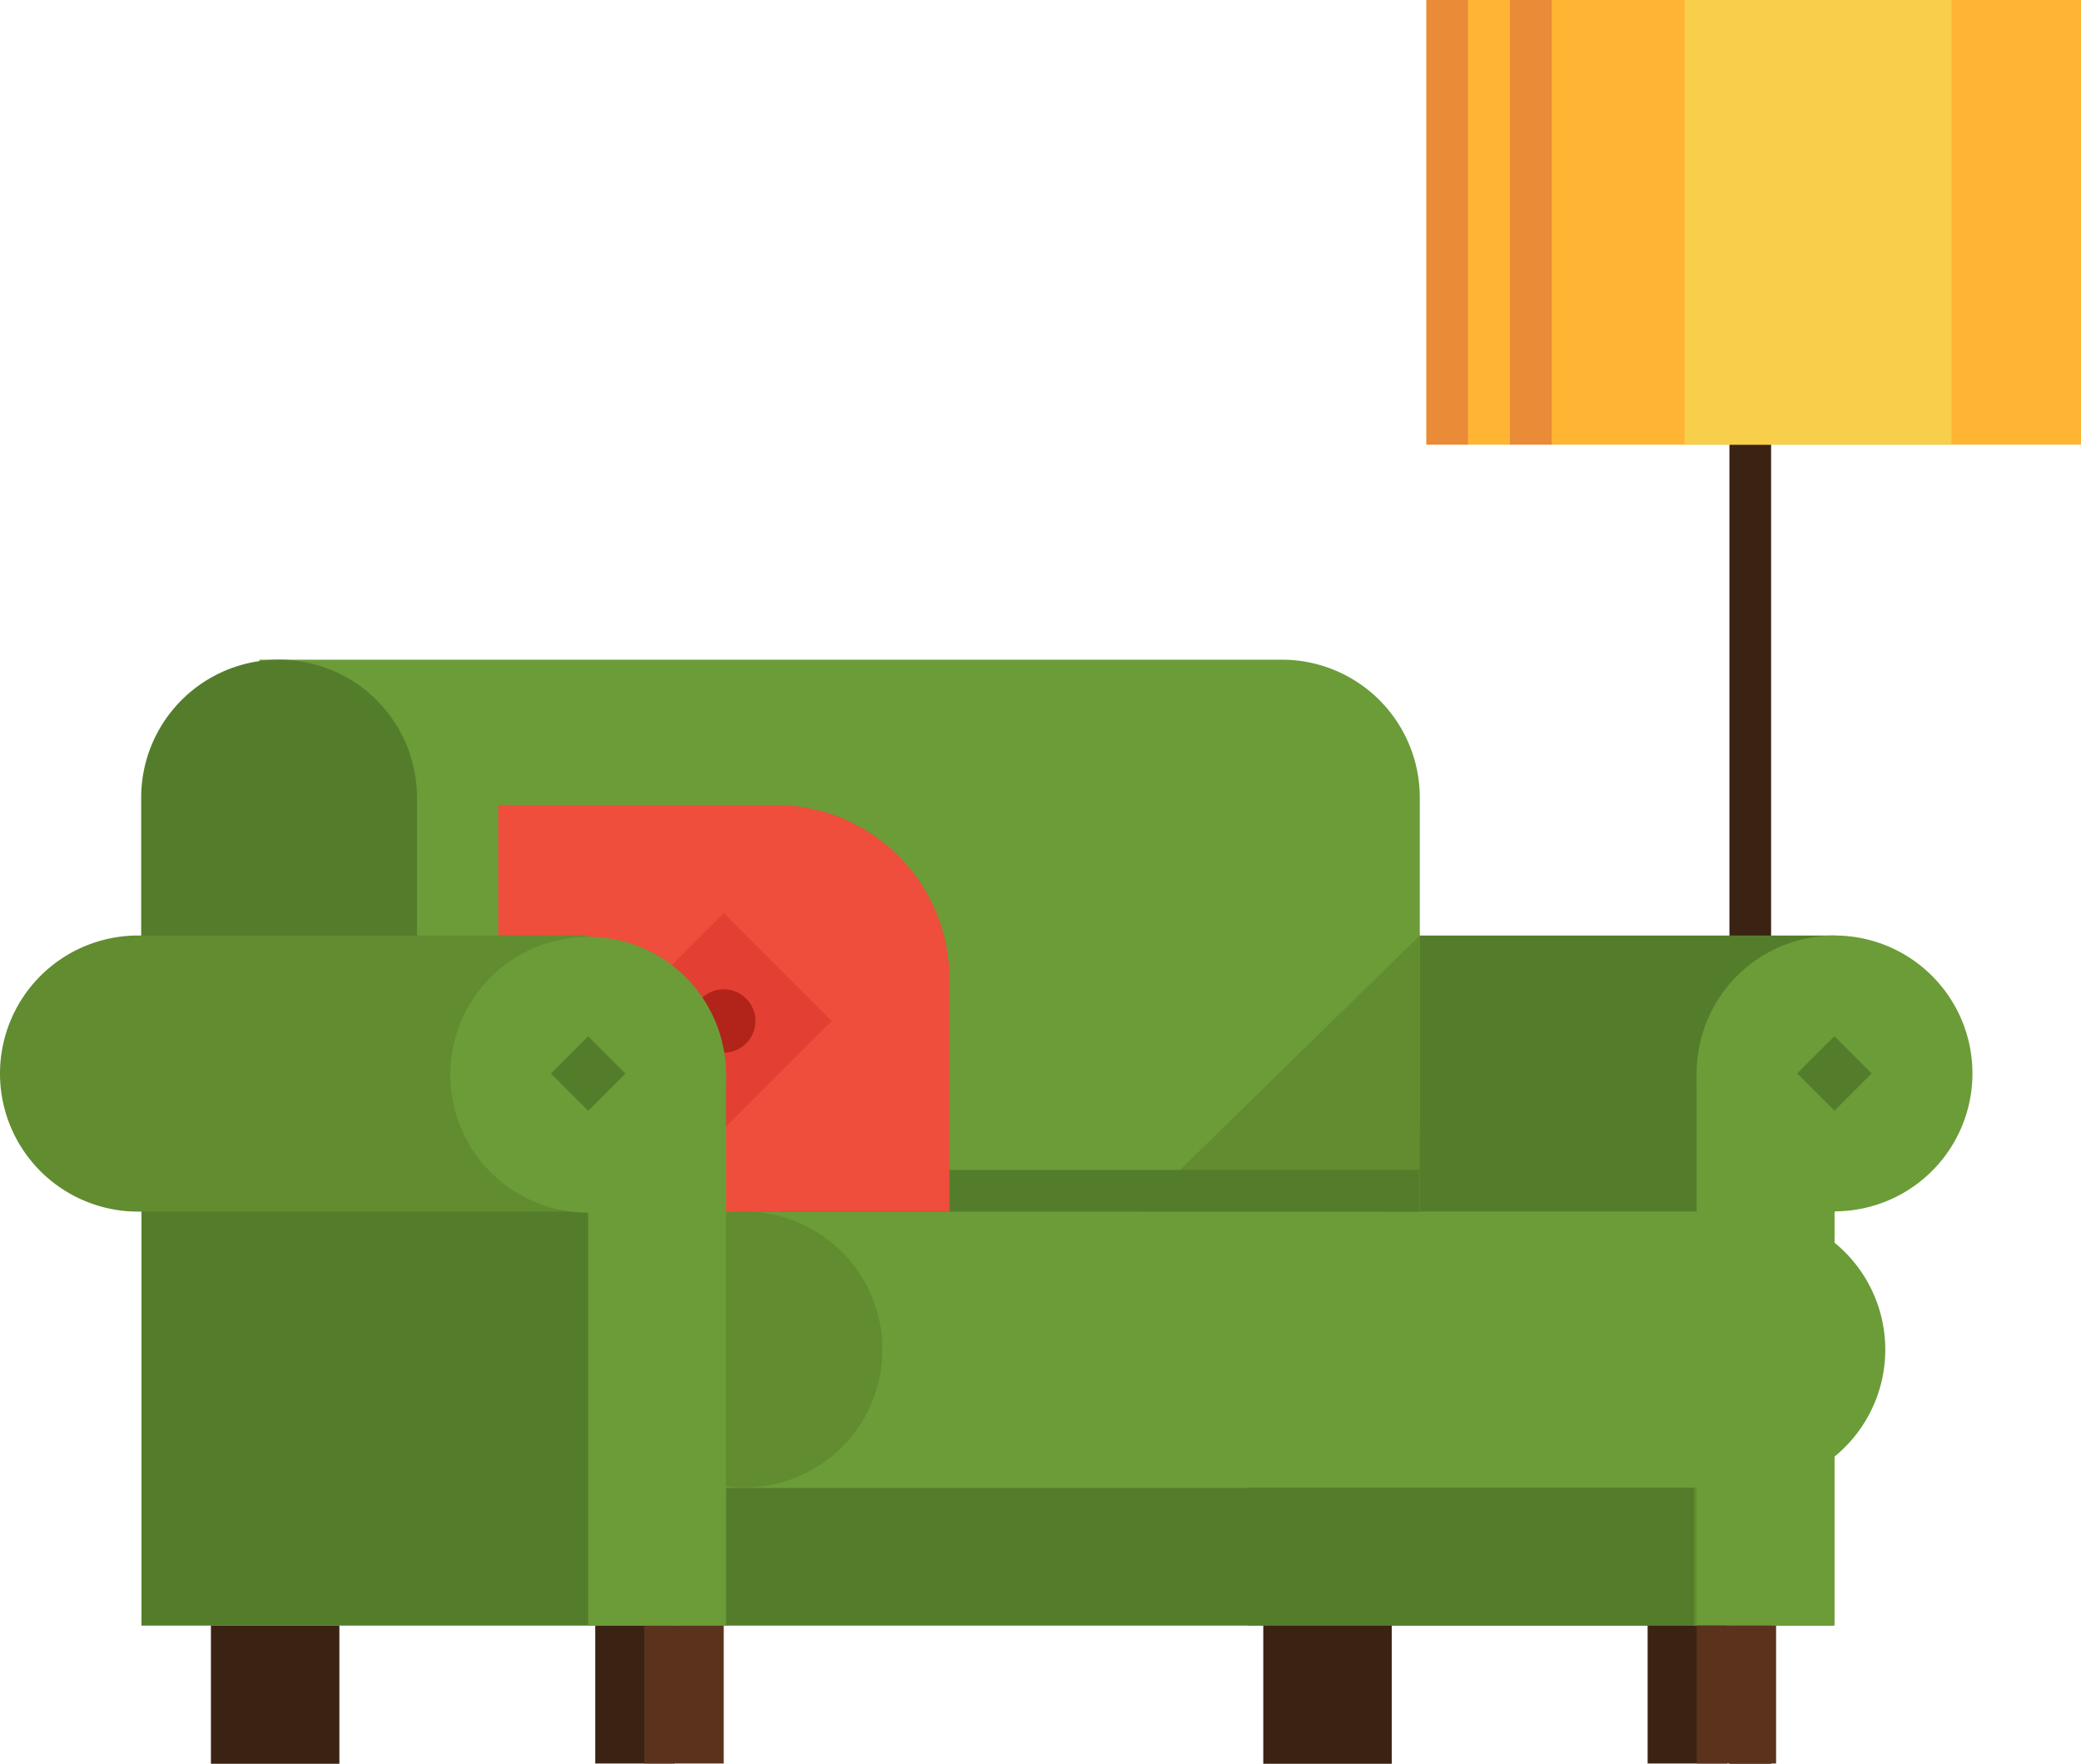 <svg xmlns="http://www.w3.org/2000/svg" viewBox="-0.005 0 79.375 67.27"><title>Depositphotos_79018510_01</title><g data-name="Layer 2" style="isolation:isolate"><path fill="#3b2314" d="M65.96 4.51h1.59v62.76h-1.59z"/><path fill="#ffb533" d="M54.4 0h24.97v16.96H54.4z"/><path fill="#f7cf4a" d="M64.25 0h10.18v16.96H64.25z"/><path style="mix-blend-mode:multiply" fill="#be3941" opacity=".33" d="M54.4 0h1.59v16.96H54.4z"/><path style="mix-blend-mode:multiply" fill="#be3941" opacity=".33" d="M57.59 0h1.59v16.96h-1.59z"/><path fill="#618c30" d="M47.6 40.95h22.3V62H47.6z"/><path d="M52.8 35.68H70v10.53H52.8a5.26 5.26 0 0 1 0-10.53z" fill="#547d2b"/><path d="M64.71 41A5.26 5.26 0 1 0 70 35.68 5.26 5.26 0 0 0 64.71 41z" fill="#6b9c38"/><path fill="#6b9c38" d="M64.71 40.94h5.26V62h-5.26z"/><path d="M48.89 25.16h-39V48h39a5.26 5.26 0 0 0 5.26-5.26V30.42a5.26 5.26 0 0 0-5.26-5.26z" fill="#6b9c38"/><path d="M15.9 42.72a5.26 5.26 0 1 1-10.52 0v-12.3a5.26 5.26 0 1 1 10.52 0z" fill="#547d2b"/><path d="M66.64 46.21h-39v10.53h39a5.26 5.26 0 0 0 0-10.53z" fill="#6b9c38"/><path d="M33.65 51.48a5.26 5.26 0 1 1-5.26-5.27 5.26 5.26 0 0 1 5.26 5.27z" fill="#618c30"/><path fill="#618c30" d="M54.15 46.21V35.68L43.38 46.21h10.77z"/><path fill="#547d2b" d="M25.89 56.74h38.72V62H25.89z"/><path fill="#547d2b" d="M15.9 44.62h38.24v1.59H15.9z"/><path fill="#547d2b" d="M5.39 40.95h22.3V62H5.39z"/><path d="M25.63 46.21h10.58v-8.87a6.64 6.64 0 0 0-6.64-6.64H19v8.87a6.64 6.64 0 0 0 6.63 6.64z" fill="#ee4e3b"/><path fill="#e34033" d="M23.487 38.941l4.115-4.116 4.116 4.115-4.115 4.116z"/><circle cx="27.6" cy="38.94" r="1.21" fill="#b22319"/><path fill="#3b2314" d="M62.84 62h3.03v5.26h-3.03z"/><path fill="#5b331d" d="M64.71 62h3.03v5.26h-3.03z"/><path fill="#3b2314" d="M22.7 62h3.03v5.26H22.7z"/><path fill="#5b331d" d="M24.57 62h3.03v5.26h-3.03z"/><path fill="#3b2314" d="M51.21 62h-3.03v5.27h4.9V62h-1.87z"/><path fill="#3b2314" d="M9.91 62H8.04v5.27h4.9V62H9.91z"/><path d="M5.26 35.68h17.17v10.53H5.26a5.26 5.26 0 0 1 0-10.53z" fill="#618c30"/><path d="M17.17 41a5.26 5.26 0 1 0 5.26-5.27A5.26 5.26 0 0 0 17.17 41z" fill="#6b9c38"/><path fill="#6b9c38" d="M22.43 40.95h5.26V62h-5.26z"/><path fill="#547d2b" d="M68.544 40.94l1.421-1.422 1.421 1.422-1.42 1.421z"/><path fill="#547d2b" d="M21.008 40.946l1.421-1.422 1.422 1.422-1.422 1.42z"/></g></svg>